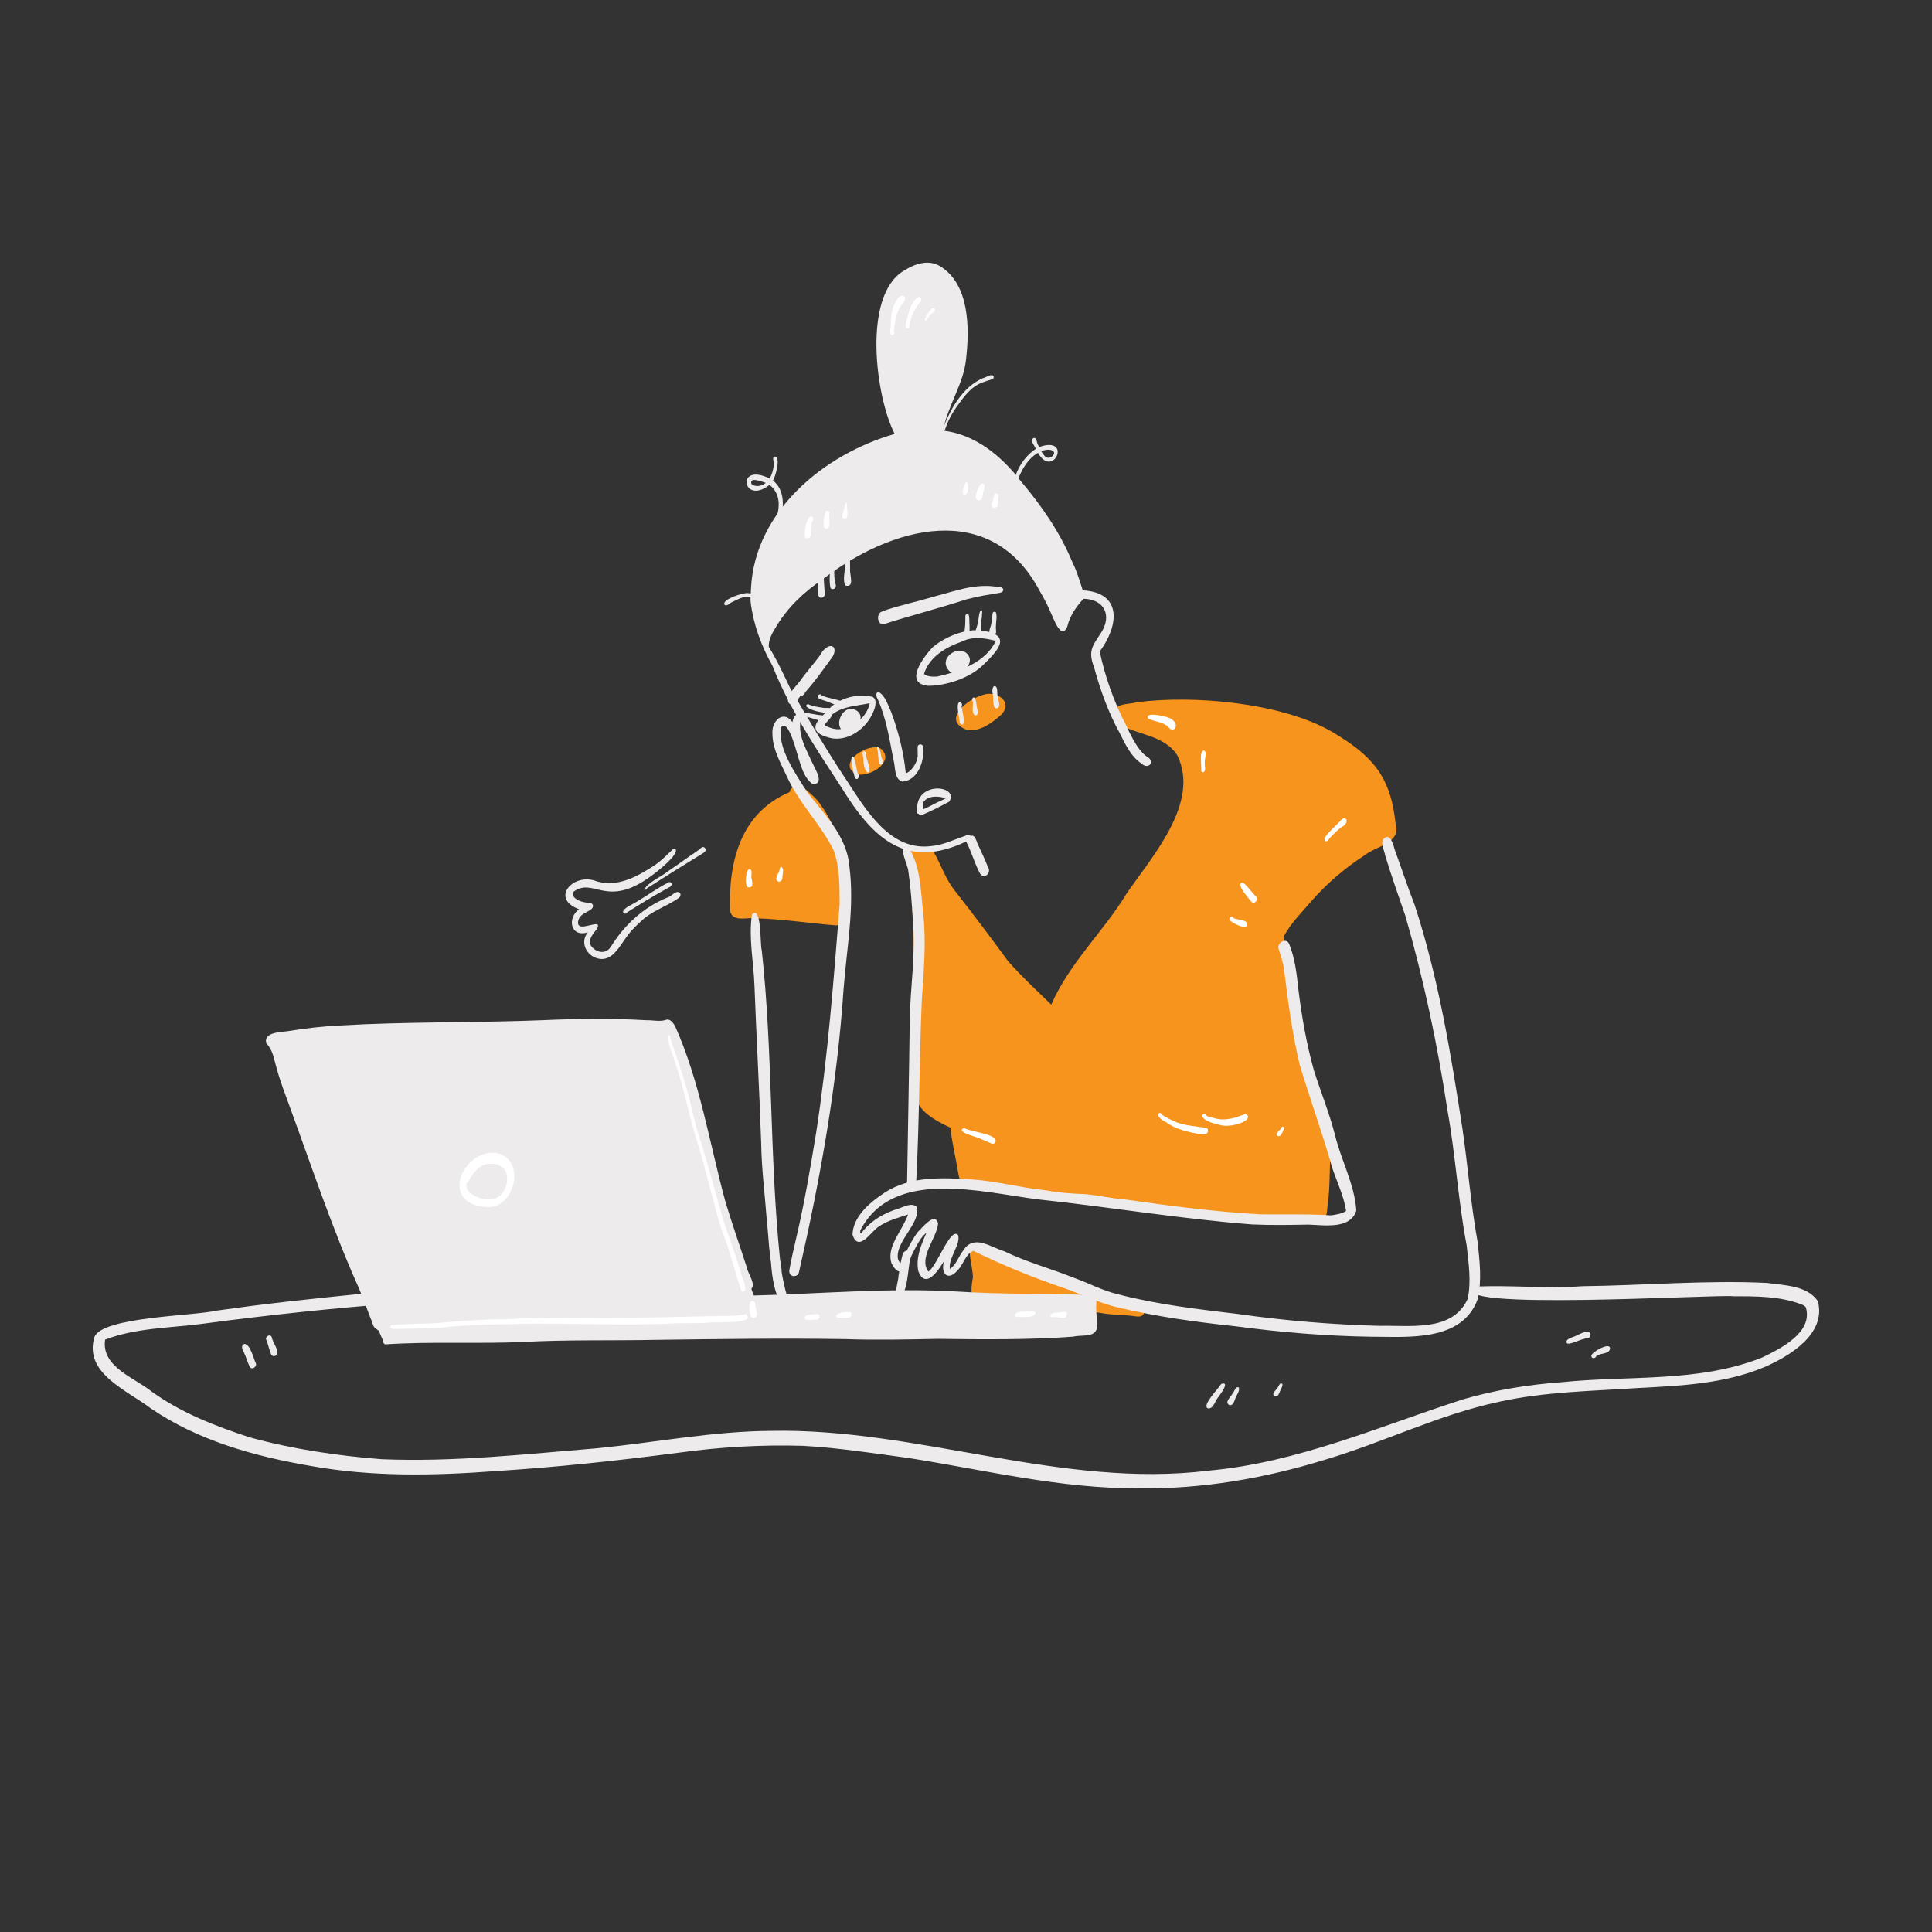 <?xml version="1.0" encoding="utf-8"?>
<!-- Generator: Adobe Illustrator 27.5.0, SVG Export Plug-In . SVG Version: 6.00 Build 0)  -->
<svg version="1.1" id="Layer_1" xmlns="http://www.w3.org/2000/svg" xmlns:xlink="http://www.w3.org/1999/xlink" x="0px" y="0px"
	 viewBox="0 0 2000 2000" style="enable-background:new 0 0 2000 2000;" xml:space="preserve">
<rect x="0" y="0" width="2000" height="2000" fill="#333333" stroke="none"/>
<rect style="fill:None;" width="2000" height="2000"/>
<g>
	<path style="fill:#edebeb;" d="M1178.053,1540.665c-80.205,0.4-158.34-18.86-237.09-31.29
		c-36.606-4.931-73.194-10.68-110.107-12.694c-42.689-1.207-85.425,1.244-127.726,7.07c-63.185,8.281-126.578,15.095-190.183,19.141
		c-63.557,4.711-127.489,6.052-190.468-5.212c-58.152-9.906-116.943-26.051-166.18-59.587
		c-24.335-18.684-70.127-36.422-58.437-74.334c9.303-20.685,102.111-21.358,126.52-27.029c-0.271,0.041-0.538,0.077-0.81,0.117
		c11.963-1.687,23.949-3.193,35.912-4.867c-0.276,0.036-0.552,0.077-0.828,0.113c53.694-6.841,107.584-11.9,161.396-17.431
		c-0.044,0.006-0.088,0.012-0.132,0.018c4.251-0.597,8.494-1.303,12.759-1.778c8.668-0.405,7.564,12.521-0.005,13.586
		c-7.072,1.198-14.248,1.704-21.365,2.651c-67.303,5.153-134.485,12.282-201.418,21.212c-33.656,4.447-69.16,4.154-101.11,16.455
		c-4.086,28.363,30.623,39.361,48.671,54.068c30.54,21.891,65.527,35.441,101.011,47.062c44.496,12.19,90.45,19.047,136.41,22.613
		c74.723,3.131,149.322-5.295,223.698-11.353c59.924-5.96,119.403-17.578,179.785-17.974
		c152.474-3.015,300.202,60.12,453.252,41.134c91.587-8.307,176.236-45.739,262.82-73.719c33.265-9.699,67.613-15.29,102.155-17.778
		c69.036-7.147,141.572,0.65,207.229-25.41c19.895-9.492,53.499-26.409,45.528-52.303c0.208,0.217,0.421,0.434,0.629,0.651
		c-0.657-0.732-1.379-1.391-2.168-1.976c0.173,0.126,0.347,0.253,0.517,0.38c-0.243-0.189-0.494-0.363-0.742-0.543
		c0.056,0.041,0.112,0.081,0.167,0.122c-0.789-0.549-1.625-1.012-2.515-1.393c0.271,0.136,0.547,0.271,0.823,0.412
		c-22.861-9.198-48.062-8.869-72.317-8.883c0.33,0,0.665,0,1,0c-14.346-2.409-307.154,15.75-266.196-10.053
		c36.299-1.67,72.909,2.363,109.328-0.375c63.738-0.725,127.502-6.42,191.241-3.404c17.859,2.557,41.616,2.497,52.72,18.837
		c9.096,33.697-28.85,56.814-55.256,68.27c-41.377,17.434-86.89,19.365-131.142,21.71c-48.057,3.213-96.75,3.792-143.927,14.319
		c-61.706,13.133-118.682,41.665-178.953,59.603C1309.627,1530.332,1244.057,1541.725,1178.053,1540.665z"/>
	<path style="fill:#edebeb;" d="M1250.425,1457.992c-6.811-2.967,11.285-20.789,13.635-25.238
		c9.814-3.388-0.695,10.441-2.559,13.157C1257.892,1449.484,1256.488,1458.782,1250.425,1457.992z"/>
	<path style="fill:#edebeb;" d="M1272.333,1454.433c-4.933-3.175,1.969-8.363,3.523-11.741c1.888-1.817,3.261-8.288,6.595-6.246
		c0.003-0.003,0.006-0.006,0.009-0.009c1.18,3.965-2.825,8.091-3.88,11.92C1277.538,1451.104,1276.183,1455.73,1272.333,1454.433z"
		/>
	<path style="fill:#edebeb;" d="M1319.265,1445.304c-3.104-2.372,0.829-5.437,2.364-7.453c1.6-1.609,2.067-4.227,3.81-5.569
		c0.002,0.002,0.005,0.004,0.008,0.006c4.299-0.943,1.075,4.709,0.264,6.534C1324.279,1441.359,1323.312,1447.113,1319.265,1445.304
		z"/>
	<path style="fill:#edebeb;" d="M1621.927,1390.266c-1.558-3.576,3.357-4.79,5.729-5.982c-0.053,0.022-0.105,0.045-0.157,0.066
		c4.503-0.914,17.208-10.193,19.01-3.05c0.131,1.878-1.334,3.9-3.229,4.207C1637.989,1385.044,1623.937,1393.409,1621.927,1390.266z
		"/>
	<path style="fill:#edebeb;" d="M1647.345,1403.836c-0.73-3.683,18.719-14.636,19.308-8.345c0.047,6.825-10.415,4.695-14.342,8.633
		C1651.447,1406.442,1647.562,1406.66,1647.345,1403.836z"/>
	<path style="fill:#edebeb;" d="M258.569,1415.005c-2.514-4.98-3.772-10.472-6.278-15.46c-1.627-2.593-3.21-7.271,0.923-8.308
		c6.051,0.627,9.131,14.919,11.642,20.036C266.346,1414.785,260.744,1418.607,258.569,1415.005z"/>
	<path style="fill:#edebeb;" d="M280.667,1402.015c-1.539-3.727-2.533-7.652-3.709-11.502c0.008,0.024,0.015,0.049,0.022,0.073
		c-0.312-1.448-0.934-2.711-1.533-4.03c-0.807-3.432,4.544-5.945,5.952-2.257c0.57,5.286,9.263,15.666,4.248,18.932
		C283.965,1404.391,281.544,1404.069,280.667,1402.015z"/>
	<path style="fill:#F7941D;" d="M1364.168,1264.69c-2.091-0.623-3.606-2.557-3.971-4.663c-18.963,5.956-39.847,3.28-59.503,3.249
		c-33.332-2.216-65.882-9.452-98.771-14.626c-66.652-9.052-133.535-15.316-200.301-23.269c-9.225,2.741-8.944-9.894-10.606-15.785
		c-2.08-14.097-5.884-27.926-7.047-42.149c-14.853-7.11-35.959-17.421-36.464-36.206c-0.013,0.095-0.027,0.185-0.041,0.276
		c-0.947-8.377-1.041-16.819-0.642-25.278c0,0.023,0,0.045,0,0.068c0.014-2.176,0.027-4.351,0.041-6.526
		c0,0.348-0.004,0.701-0.004,1.049c0.004-0.905,0.009-1.814,0.013-2.718c0,0.353-0.005,0.701-0.005,1.054
		c0.023-4.69,0.095-9.38,0.145-14.071c0,0.353-0.005,0.706-0.005,1.058c2.131-51.844-1.352-103.574-2.719-155.379
		c1.696-9.574-11.01-48.748-1.678-49.801c3.276-4,6.882-2.699,10.932-1.949c4.366,0.185,9.564-0.819,12.904,2.727
		c7.745,13.31,12.357,28.459,22.277,40.646c18.693,23.915,36.915,48.116,54.837,72.612c14.077,15.849,29.505,30.271,44.719,44.97
		c18.565-42.865,53.964-75.438,78.064-115.077c26.212-38.254,76.28-93.905,52.464-142.823
		c-13.817-21.962-42.812-20.971-62.631-33.703c-4.038-3.781-5.111-10.64-1.541-15.067c5.566-5.354,14.685-4.218,21.773-6.265
		c59.003-7.874,150.038,0.402,202.038,30.239c41.709,24.55,61.154,45.789,66.249,95.282c6.241,20.371-19.75,22.997-31.654,32.578
		c-19.994,12.916-38.014,28.115-53.871,45.894c-10.58,12.493-23.028,24.39-30.527,39.013c2.918,13.167,2.957,26.766,4.664,40.146
		c4.918,39.845,18.422,77.942,29.407,116.379c3.948,8.403,9.924,16.359,9.834,26.052c-0.422,9.637,2.792,18.906,2.741,28.539
		c1.683-0.971,3.662,0.566,3.36,2.393c0.009-0.036,0.018-0.072,0.027-0.104c-3.121,20.642-1.106,41.785-4.154,62.552
		C1373.536,1252.775,1374.455,1266.463,1364.168,1264.69z M1359.538,1250.248c0.342-0.074,0.684-0.148,1.025-0.221
		c0.001-0.031,0.002-0.061,0.003-0.092L1359.538,1250.248z M1107.625,1029.233l-0.109,0.194c0.585-0.989,1.186-1.986,1.804-2.993
		C1108.751,1027.364,1108.176,1028.292,1107.625,1029.233z"/>
	<path style="fill:#F7941D;" d="M865.682,957.961c-27.507-2.154-54.887-6.504-82.484-7.301c-8.823-1.561-24.562,4.569-27.396-7.348
		c-1.922-50.758,10.568-101.72,61.543-123.291c1.814-7.241,11.225-9.969,15.844-3.618c5.9,5.226,12.195,10.106,16.459,16.861
		c8.094,10.974,13.564,23.614,19.49,35.83c6.825,18.182,6.041,37.863,6.617,56.971C874.496,935.584,878.593,956.235,865.682,957.961
		z"/>
	<path style="fill:#F7941D;" d="M1090.318,1349.103c-13.369-0.381-26.658-2.067-40.038-2.064c-9.628-0.691-42.949,2.81-44.528-9.148
		c-0.399-5.223,0.523-10.497,1.413-15.646c-0.359-9.304-3.128-18.37-3.366-27.658c0.008,0.003,0.014,0.007,0.022,0.01
		c0.05-4.859,6.031-9.377,10.404-6.325c1.909-0.642,4.327,0.248,5.452,1.828c0.002-0.009,0.005-0.018,0.007-0.028
		c1.639,2.317,1.031,5.329,0.844,7.98c19.648,5.979,37.187,17.175,56.497,24.069c10.616,3.831,23.983,1.635,33.138,8.7
		C1127.521,1320.553,1126.421,1355.093,1090.318,1349.103z"/>
	<path style="fill:#F7941D;" d="M1153.112,1357.14c-11.616-1.292-25.212-0.582-35.28-6.937c-2.519-4.056,2.117-7.793,6.13-6.54
		c10.571,2.466,29.464-4.782,36.865,3.158C1163.386,1351.814,1158.675,1358.232,1153.112,1357.14z"/>
	<path style="fill:#F7941D;" d="M1170.743,1362.009c-10.799-0.967-21.594-0.896-32.339-3.036c-2.951-0.521-6.118-0.416-8.915-1.577
		c-2.588-1.342-1.342-5.522,1.342-5.859c-0.001-0.004-0.002-0.008-0.003-0.012c8.914-1.047,17.86,0.252,26.777,0.089
		c8.208-2.359,16.278-0.524,24.255,1.979c2.148,0.542,3.021,3.079,2.623,5.047
		C1183.04,1364.988,1175.351,1362.471,1170.743,1362.009z"/>
	<path style="fill:#F7941D;" d="M885.935,801.112c-20.303-11.087,13.251-33.318,25.961-26.061
		C927.54,788.347,899.188,805.959,885.935,801.112z"/>
	<path style="fill:#F7941D;" d="M1001.586,755.783c-27.271-9.492-1.356-31.231,14.551-35.92c14.264-6.292,34.37,6.473,19.651,20.67
		C1026.423,748.601,1014.614,757.393,1001.586,755.783z"/>
	<path style="fill:#edebeb;" d="M1014.53,904.328c-5.765-10.607-8.708-22.531-14.442-33.162
		c-62.676,29.663-96.883-3.803-128.889-55.767c0.004,0.005,0.009,0.014,0.014,0.018c-26.442-40.462-53.765-81.155-71.598-126.279
		c-11.504-20.345-19.598-42.307-22.537-65.632c0.005,0.086,0.009,0.176,0.014,0.262c-0.013-0.215-0.024-0.42-0.036-0.638
		c0.005,0.068,0.009,0.131,0.013,0.199c-0.367-4.534,0-9.073,0.344-13.596c-0.005,0.032-0.005,0.068-0.009,0.104
		c0.015-0.217,0.036-0.434,0.045-0.651c0,0.005,0,0.005,0,0.009c3.787-80.38,76.061-139.161,148.717-159.997
		c-19.745-38.307-33.6-142.96,9.275-168.822c11.255-7.161,25.488-12.282,37.849-4.748c30.353,18.605,30.392,63.842,26.867,95.4
		c-2.426,26.561-19.38,48.985-23.792,74.751c33.541,3.926,60.555,26.571,80.508,52.461c21.241,25.19,40.234,52.463,52.945,83.008
		c-0.095-0.204-0.194-0.407-0.289-0.615c3.9,7.651,6.627,15.785,9.231,23.949c-0.032-0.095-0.068-0.195-0.099-0.289
		c0.402,1.23,0.805,2.46,1.199,3.695c-0.068-0.213-0.136-0.425-0.204-0.638c0.403,1.248,0.801,2.497,1.199,3.749
		c41.68,2.359,37.048,37.158,17.562,63.312c5.579,26.265,14.753,52.162,27.11,76.034c-0.023-0.05-0.045-0.095-0.068-0.145
		c1.253,2.641,2.501,5.283,3.736,7.933c-0.099-0.208-0.199-0.412-0.298-0.62c5.248,10.084,10.566,21.165,20.688,27.155
		c5.149,6.17-1.991,11.33-7.801,5.73c-10.83-7.128-16.68-19.566-22.267-30.845l0.005,0.005c-0.038-0.079-0.079-0.154-0.109-0.235
		c-0.048-0.095-0.098-0.199-0.145-0.299c0,0,0,0,0,0c-0.002-0.004-0.003-0.009-0.005-0.014c0,0.002,0,0.003,0,0.005
		c-0.007-0.015-0.014-0.029-0.021-0.044c0.004,0.007,0.007,0.014,0.012,0.022c-11.976-21.501-20.161-44.722-26.703-68.386
		c-6.379-16.686-1.831-21.981,7.313-35.717c-0.018,0.023-0.032,0.05-0.05,0.072c11.52-17.824,3.511-34.8-18.155-35.233
		c-7.663,8.19-14.301,17.924-16.875,29.01c-6.398,14.422-14.189-8.998-16.997-14.514c-3.253-7.667-7.028-15.103-11.321-22.244
		c-50.585-96.018-154.013-67.051-225.122-12.185l0.005-0.005c-19.271,12.979-36.484,29.364-48.291,49.494
		c0.09-0.131,0.181-0.267,0.271-0.403c-3.92,6.168-7.708,13.013-7.571,20.498c8.502,13.606,15.171,28.092,22.062,42.593
		c18.927,32.296,37.852,64.678,58.672,95.794c0-0.005,0-0.005,0-0.005c19.918,30.541,45.052,73.359,87.282,68.007
		c12.645-1.024,23.999-6.873,35.871-10.756c1.311-1.496,3.813-1.263,5.061,0.213c4.915-1.597,5.759,5.066,7.363,8.236
		c3.615,7.943,7.444,15.798,10.588,23.949C1026.896,903.137,1018.728,911.326,1014.53,904.328z"/>
	<path style="fill:#edebeb;" d="M934.02,809.082c-8.712-2.634-6.884-15.431-9.123-22.62c-4.121-21.068-7.383-42.675-16.168-62.419
		c-1.391-2.272-3.143-7.509,1.086-7.585c6.868,4.088,9.34,13.701,12.737,20.656c7.583,20.431,13.01,41.821,15.113,63.534
		c5.683-2.264,10.177-8.982,11.771-14.781c-0.032,0.158-0.063,0.317-0.095,0.475c1.518-4.665-0.114-9.68,0.849-14.188
		c1.717-3.231,6.217-1.115,5.541,2.253C956.984,788.192,949.945,808.22,934.02,809.082z"/>
	<path style="fill:#edebeb;" d="M953.286,844.151c-0.991-0.126-1.77-0.83-2.207-1.705c-1.066,0.712-2.849-2.266-1.644-2.667
		c-2.636-32.665,44.624-26.661,33.157-9.875C973.095,834.884,963.172,840.151,953.286,844.151z M955.38,832.165
		c-0.059,1.883,0.009,3.779,0.029,5.665c6.986-2.638,13.243-6.825,20.156-9.649c-0.099,0.045-0.199,0.09-0.299,0.136
		c1.257-0.601,2.56-1.135,3.692-1.948c-7.587-2.535-19.441-3.223-23.64,5.123C955.369,831.713,955.39,831.94,955.38,832.165z"/>
	<path style="fill:#edebeb;" d="M884.995,805.355c-0.92-3.151-6-21.871-2.335-22.438c3.284,2.276,3.463,14.028,5.768,18.467
		c-0.036-0.109-0.072-0.222-0.109-0.33C890.298,803.621,887.82,808.759,884.995,805.355z"/>
	<path style="fill:#edebeb;" d="M898.058,799.719c-5.221-4.377-3.565-13.834-5.253-20.131c-0.052-2.396,3.36-2.602,3.335-0.109
		c-0.009-0.091-0.014-0.185-0.018-0.276c0.014,0.106,0.032,0.21,0.05,0.313c-0.003-0.02-0.007-0.04-0.01-0.06
		C895.629,783.871,904.107,800.449,898.058,799.719z"/>
	<path style="fill:#edebeb;" d="M910.091,790.163c-1.211-4.925-0.657-10.187-2.017-15.111c0.018,0.045,0.032,0.095,0.05,0.145
		c-0.382-0.735-0.726-2.075,0.461-2.216c3.627,2.846,2.888,9.376,4.805,13.516C915.337,789.18,912.454,793.871,910.091,790.163z"/>
	<path style="fill:#edebeb;" d="M993.572,748.66c-0.071-3.974-4.411-20.582-0.513-21.479c2.188-0.716,3.573,2.069,2.369,3.746
		c0.135,1.275,0.37,2.545,0.581,3.812c-0.023-0.109-0.041-0.217-0.063-0.326C996.49,737.306,1000.748,755.072,993.572,748.66z"/>
	<path style="fill:#edebeb;" d="M1008.807,740.307c-3.554-3.58-0.911-9.798-1.827-14.353c-0.432-0.35-0.649-0.963-0.569-1.526
		c-0.004,0.051-0.007,0.101-0.01,0.153c-0.152-1.369,0.859-3.442,2.406-2.234c2.213,3.052,1.823,7.225,2.637,10.779
		C1012.236,735.733,1013.398,741.569,1008.807,740.307z"/>
	<path style="fill:#edebeb;" d="M1028.93,731.052c-0.506-2.323-0.779-4.684-0.855-7.06c0.009,0.145,0.018,0.285,0.027,0.43
		c0.524-4.399-2.538-10.549,0.673-14.008c4.993-1.431,2.85,8.78,4.287,11.758c0.262,3.421,3.444,8.846-0.631,10.957
		C1030.94,733.688,1029.225,732.633,1028.93,731.052z"/>
	<path style="fill:#edebeb;" d="M861.754,764.409c-21.223-4.453-23.069-12.947-6.695-26.911
		c10.483-13.977,29.976-19.754,46.779-16.436c7.061,1.28,4.361,11.344,2.174,15.883
		C897.306,753.258,879.962,766.852,861.754,764.409z M869.551,754.808c14.284-2.041,27.818-12.349,30.808-26.854
		c-13.09,2.81-28.092,3.008-38.896,11.717c-1.136,4.378-5.981,7-7.892,11.185C858.474,753.272,863.996,755.439,869.551,754.808z"/>
	<path style="fill:#edebeb;" d="M961.123,709.942c-26.199-2.194-4.923-30.111,4.541-40.123
		c12.806-10.438,30.531-17.822,47.151-17.528c34.405,3.757,23.742,18.042,5.116,35.892
		C1004.285,701.68,980.097,709.825,961.123,709.942z M970.195,700.347c22.655-5.083,50.342-14.467,60.583-36.913
		c-11.633-3.044-24.078-4.937-35.204,0.82c-16.559,5.61-33.673,15.896-39.071,33.454
		C960.349,700.639,965.574,700.614,970.195,700.347z"/>
	<path style="fill:#edebeb;" d="M873.075,756.979c-10.388-6.333-0.54-27.314,11.23-22.537
		C899.471,739.984,885.383,761.39,873.075,756.979z"/>
	<path style="fill:#edebeb;" d="M981.366,693.02c-9.918-13.108,13.536-27.691,21.547-13.867
		C1008.899,690.27,988.753,703.862,981.366,693.02z"/>
	<path style="fill:#edebeb;" d="M849.255,746.19c-5.171-1.461-10.235-3.306-15.513-4.452c-1.638,0.457-2.699-1.748-1.835-3.046
		c0-0.001-0.001-0.001-0.001-0.002c0.339-2.059,14.802,1.94,18.159,1.618C853.416,740.851,852.595,746.615,849.255,746.19z"/>
	<path style="fill:#edebeb;" d="M859.136,738.822c-7.531-1.51-19.176-2.321-24.578-7.633c-0.234-1.598,1.464-2.843,2.841-1.874
		c4.306,1.946,9.07,2.548,13.709,3.207c3.241,1.079,9.994-1.262,10.494,3.419C861.62,737.304,860.587,738.803,859.136,738.822z"/>
	<path style="fill:#edebeb;" d="M868.878,731.019c-6.067-1.84-11.789-4.745-17.879-6.563c-1.99-0.587-5.171-1.618-4.066-4.302
		c0.617-1.65,2.973-1.984,3.67-0.231c6.544,2.954,14.323,3.536,20.691,6.105C872.773,727.819,871.382,731.406,868.878,731.019z"/>
	<path style="fill:#edebeb;" d="M999.034,658.328c-1.621-1.928-0.465-4.734-0.312-6.979c0.65-4.586,0.601-9.24,0.633-13.84
		c0.215-2.217,3.347-2.559,3.701-0.215c0.32,1.614,0.28,3.326,0.433,4.978c-0.001-0.027-0.002-0.053-0.003-0.08
		C1003.139,645.731,1005.815,661.717,999.034,658.328z"/>
	<path style="fill:#edebeb;" d="M1012.023,657.264c-4.627-2.196,0.228-9.038,0.188-12.883c1.321-4.106,0.702-9.747,3.366-13.033
		c2.201,0.791,0.628,4.736,0.895,6.644c0-0.009,0.001-0.018,0.001-0.026c-0.006,0.086-0.012,0.172-0.018,0.258
		c0.001-0.01,0.002-0.021,0.003-0.031c-0.009,0.13-0.018,0.259-0.03,0.388c0.009-0.086,0.014-0.172,0.023-0.258
		c-0.011,0.118-0.02,0.238-0.028,0.358c0-0.006,0.001-0.012,0.001-0.019c-0.016,0.206-0.031,0.409-0.044,0.612
		c0.001-0.007,0.001-0.013,0.002-0.02C1015.221,643.458,1017.124,656.644,1012.023,657.264z"/>
	<path style="fill:#edebeb;" d="M1024.053,654.104c0.287-3.317,1.961-6.33,2.406-9.647c-0.032,0.136-0.059,0.267-0.086,0.403
		c0.406-2.333,0.73-4.664,0.873-7.029c-0.009,0.122-0.018,0.244-0.027,0.366c0.068-0.941,0.027-1.94,0.213-2.863
		c-0.004,0.046-0.006,0.092-0.009,0.138c0.016-1.697,2.093-3.082,3.442-1.73c1.622,3.978,0.186,9.057,0.163,13.374
		c0.009-0.145,0.018-0.285,0.027-0.43c-0.285,2.405-0.069,4.785,0.113,7.178C1031.347,658.958,1023.927,659.436,1024.053,654.104z"
		/>
	<path style="fill:#edebeb;" d="M819.339,729.624c-7.95-2.712-0.868-12.879,2.43-16.96c-0.07,0.08-0.139,0.159-0.209,0.239
		c0.162-0.185,0.322-0.37,0.484-0.556c-0.088,0.103-0.178,0.206-0.268,0.31c7.547-9.339,16.621-17.218,23.507-27.049
		c3.664-3.471,5.853-9.716,10.786-11.254c3.5-0.085,4.977,4.376,3.316,7.048c-12.404,15.474-25.158,30.749-36.576,46.975
		c-0.001-0.003-0.002-0.005-0.003-0.008C821.901,729.273,820.627,729.809,819.339,729.624z"/>
	<path style="fill:#edebeb;" d="M914.106,646.406c-5.9-0.803-6.824-9.663-2.293-12.8c9.468-4.128,19.823-6.266,29.762-9.13
		c18.993-4.731,37.632-10.776,56.688-15.29c11.521-2.578,23.508-3.633,35.156-1.49c4.774-1.057,7.644,4.171,2.28,5.811
		c-11.374,1.946-22.864,3.633-34.041,6.645c0.007-0.002,0.013-0.004,0.02-0.006c-0.172,0.048-0.344,0.096-0.516,0.145
		c0.068-0.018,0.136-0.037,0.204-0.056c-1.023,0.292-2.045,0.587-3.072,0.874c0.176-0.05,0.357-0.099,0.534-0.149
		C970.795,630.055,942.006,637.335,914.106,646.406z"/>
	<path style="fill:#edebeb;" d="M822.615,721.729c-6.987-7.387,24.37-37.785,28.633-47.296c10.467-12.373,17.862-2.217,8.188,8.716
		c0.109-0.167,0.222-0.339,0.335-0.511c-8.275,11.586-16.609,23.16-26.075,33.802c-1,2.754-4.308,5.649-6.633,2.431
		C825.434,719.716,824.892,722.733,822.615,721.729z"/>
	<path style="fill:#edebeb;" d="M847.31,616.501c-0.735-13.518-2.612-27.947-0.038-41.235c2.462-4.1,7.404,0.817,4.85,4.062
		c-0.072,2.391,0.041,4.798,0.096,7.182c0-0.024,0-0.049,0-0.073c0.28,9.394,0.835,18.772,1.583,28.137
		C854.396,618.435,848.401,620.906,847.31,616.501z"/>
	<path style="fill:#edebeb;" d="M859.571,608.124c-1.843-9.61,0.466-19.515,0.167-29.228c0.415-2.689-1.928-7.308,1.646-8.362
		c0.801-0.135,1.588,0.253,1.981,0.964c0.92,9.482-0.381,19.376,0.667,28.967c0.395,3.032,3.008,7.301-0.776,9.156
		C861.883,610.252,860.046,609.676,859.571,608.124z"/>
	<path style="fill:#edebeb;" d="M875.355,606.18c-3.807-5.76,0.154-16.076-0.626-23.062c0.917-5.053-0.821-21.503,5.491-22.104
		c1.426,0.394,1.869,2.163,1.272,3.393c-2.568,7.117-1.343,15.055-1.5,22.499c-0.002-0.062-0.003-0.124-0.006-0.187
		c0.004,0.139,0.008,0.277,0.009,0.416c0-0.04,0-0.079-0.001-0.118c0.01,0.371,0.018,0.742,0.028,1.113
		c-0.003-0.099-0.006-0.199-0.01-0.298c0.01,0.323,0.013,0.648,0.024,0.971c0-0.034-0.001-0.069-0.001-0.103
		C879.12,593.901,885.221,608.684,875.355,606.18z"/>
	<path style="fill:#edebeb;" d="M797.326,562.691c-8.266-3.356,23.984-41.063-0.729-60.76c-27.85,21.96-35.457-24.202,0.203-6.515
		c3.066-5.839,5.109-13.171,3.674-19.723c-0.399-1.072,0.081-2.366,1.049-2.963c7.51-1.377,1.146,21.298-1.39,24.718
		c12.308,9.386,11.608,27.113,7.889,40.642c0.027-0.113,0.054-0.226,0.081-0.339c-1.596,7.278-5.584,13.682-7.954,20.652
		C801.785,560.23,799.698,563.71,797.326,562.691z M784.037,503.178c2.834-0.017,5.635-1.104,7.945-2.708
		c-0.043,0.03-0.087,0.06-0.129,0.089c0.302-0.221,0.599-0.446,0.89-0.676c-3.606-1.197-17.353-6.684-14.844,1.1
		c-0.022-0.034-0.045-0.068-0.068-0.103C779.43,502.525,781.816,503.067,784.037,503.178z"/>
	<path style="fill:#edebeb;" d="M1048.33,510.015c-0.301-17.377,9.346-35.718,23.908-45.338c-0.972-3.31-6.458-8.383-2.479-11.176
		c3.803-1.026,3.262,5.265,5.012,7.422c-0.02-0.046-0.042-0.092-0.064-0.138c0.307,0.666,0.62,1.33,0.941,1.992
		c34.983-12.304,14.629,33.872-1.14,6.017c-10.279,5.891-16.44,16.549-20.583,27.313c0.004-0.012,0.008-0.024,0.013-0.037
		C1051.781,498.258,1051.98,513.774,1048.33,510.015z M1085.706,473.914c2.541-0.335,5.164-2.288,5.563-4.922
		c0.001,0.024,0.001,0.049,0.003,0.073c-0.004-0.08,0.007-0.16,0.014-0.24c-0.006,0.043-0.01,0.086-0.015,0.128
		c-0.001-0.044-0.003-0.088-0.005-0.132c0.007,0.105,0.001,0.207-0.016,0.312c0.026-0.317,0.005-0.639-0.1-0.94
		c0.011,0.037,0.021,0.074,0.032,0.112c-2.591-4.237-9.38-2.679-13.299-1.259c0.46,0.804,0.94,1.596,1.444,2.371
		c-0.045-0.072-0.091-0.14-0.136-0.213C1080.704,471.418,1082.704,474.156,1085.706,473.914z"/>
	<path style="fill:#edebeb;" d="M749.816,625.776c-2.171-5.535,19.947-12.487,24.464-11.805c5.254,0.592,10.879,1.535,15.447,4.31
		c2.421,4.476-5.077,0.656-6.923,0.603c0.026,0.006,0.053,0.012,0.08,0.017c-0.378-0.078-0.752-0.15-1.132-0.225
		c0.021,0.004,0.043,0.008,0.064,0.012c-0.138-0.027-0.279-0.052-0.42-0.081c0.012,0.002,0.025,0.004,0.037,0.006
		c-5.153-1.094-10.552-1.261-15.476,0.863c0.001,0,0.001,0,0.002-0.001c-2.657,1.034-5.203,2.325-7.721,3.66
		c0.012-0.006,0.025-0.013,0.037-0.019C755.633,623.808,752.225,628.672,749.816,625.776z"/>
	<path style="fill:#edebeb;" d="M971.817,456.741c0.14-1.524,0.516-3.062,1.058-4.491c-0.023,0.063-0.045,0.127-0.068,0.19
		c0.121-0.323,0.241-0.642,0.362-0.961c-0.011,0.028-0.022,0.055-0.033,0.082c0.64-1.686,1.312-3.364,1.957-5.05
		c-0.005,0.012-0.01,0.023-0.015,0.035c7.868-21.563,20.582-45.58,42.565-55.157c-0.081,0.032-0.158,0.059-0.24,0.09
		c3.092-0.45,9.374-5.506,11.262-1.733c0.267,1.177-0.448,2.584-1.642,2.923c-3.617,1.054-7.219,2.147-10.729,3.523
		c-11.657,4.483-19.01,15.262-26.024,25.03c0.041-0.059,0.081-0.118,0.118-0.176c-4.49,6.324-8.314,13.121-10.91,20.447
		c0.002-0.004,0.004-0.009,0.005-0.013c-0.168,0.444-0.336,0.887-0.503,1.331c0.002-0.005,0.004-0.01,0.006-0.014
		c-0.024,0.063-0.048,0.127-0.072,0.19c0-0.001,0.001-0.002,0.001-0.002c-0.352,0.924-0.702,1.847-1.051,2.767
		c0.012-0.03,0.024-0.061,0.037-0.092c-1.201,3.607-3.267,7.039-3.428,10.905C974.523,458.315,971.736,458.708,971.817,456.741z"/>
	<path style="fill:#edebeb;" d="M801.043,1317.866c-5.278-16.946-5.059-35.429-7.125-53.031
		c-1.975-27.187-5.575-54.253-5.955-81.539c-1.826-54.561-4.917-109.056-6.975-163.611c-0.902-24.138-6.199-49.182-2.552-73.027
		c10.31-10.363,8.24,32.304,10.156,37.341c-0.027-0.267-0.059-0.534-0.086-0.796c11.677,105.847,8.021,212.847,18.82,318.832
		c-0.023-0.244-0.05-0.484-0.077-0.728c0.328,4.508,1.643,8.902,1.859,13.397C809.1,1318.677,803.571,1321.638,801.043,1317.866z"/>
	<path style="fill:#edebeb;" d="M821.779,1321.062c-2.949-0.018-5.133-3.003-4.717-5.848c1.935-11.539,4.857-22.902,7.34-34.338
		c8.399-35.728,14.523-71.946,20.448-108.151c12.113-78.36,18.074-157.553,24.351-236.517c-0.142-18.76,0.246-38.215-6.243-56.08
		c-13.152-26.591-35.236-47.902-47.728-74.969c-6.681-14.734-15.668-29.361-15.618-46.034c-0.992-12.377,11.16-24.848,20.717-11.583
		c2.821-15.547,15.653-6.027,8.463-1.959c-3.063,15.996,6.548,31.58,12.932,45.708c2.62,5.7,12.065,20.858-0.442,20.299
		c-7.719-5.139-11.025-15.2-13.696-23.718c-2.156-5.483-11.383-46.877-19.448-34.198c0.09-0.208,0.176-0.416,0.267-0.62
		c-3.258,22.227,15.195,47.586,26.476,65.965c18.164,23.659,42.027,46.62,44.425,77.967c5.479,42.401-2.826,84.71-6.047,126.949
		c-6.534,98.341-23.942,195.59-45.835,291.564c0.001-0.007,0.002-0.014,0.003-0.021
		C827.101,1318.324,824.799,1321.071,821.779,1321.062z"/>
	<path style="fill:#edebeb;" d="M398.648,1391.72c-1.719-0.906-2.635-2.759-2.429-4.681c-1.56-3.209-2.957-6.497-4.197-9.842
		c-0.63,0.161-1.31-0.245-1.438-0.873c-4.76-1.657-4.959-7.754-6.988-11.691c-4.155-10.759-8.017-21.642-12.578-32.244
		c-27.5-61.413-48.522-125.344-71.71-188.437c-4.56-12.685-9.527-25.22-12.949-38.282c-2.766-8.929-3.616-18.51-10.526-25.414
		c-3.763-12.174,15.74-11.698,23.464-13.008c17.197-2.868,34.522-4.725,51.946-5.662c69.984-4.065,140.091-2.7,210.115-5.481
		c36.061-1.623,72.236-2.073,108.278,0.04c6.31-0.178,13.182,1.604,19.195-0.22c4.3-2.009,7.785,2.47,9.692,5.816l-0.005-0.005
		c0.107,0.17,0.206,0.341,0.312,0.507c-0.003-0.003-0.005-0.006-0.007-0.009c0.019,0.031,0.038,0.066,0.057,0.094
		c0-0.001,0-0.002-0.001-0.003c25.724,57.439,35.472,120.465,51.856,180.918c6.847,23.035,14.933,45.661,22.289,68.531
		c0.974,6.91,11.894,20.033,2.474,23.894c0.497,1.845,0.977,3.7,1.447,5.55c71.751-1.743,143.611-8.444,215.367-4.138
		c-0.163-0.009-0.33-0.023-0.502-0.032c43.672,2.885,88.38,1.897,131.53,3.315c7.587-0.836,13.04,3.324,11.387,11.819
		c-0.196,7.429,1.451,14.807,0.866,22.202c-1.657,10.738-16.41,7.17-24.279,9.282c-46.725,3.454-93.599,2.895-140.409,2.346
		c-31.86,0.616-63.714,1.373-95.573,0.253c-65.735-1.035-131.45-0.081-197.175,0.771c-45.506,0.921-91.056-0.302-136.51,2.168
		C494.075,1391.328,445.885,1388.514,398.648,1391.72z M1033.052,1351.588c1.195,0.065,2.361,0.128,3.507,0.188
		C1035.39,1351.723,1034.221,1351.619,1033.052,1351.588z M318.155,1160.632c-0.427-1.052-0.849-2.108-1.269-3.167
		c0.396,1.004,0.793,2.008,1.196,3.01c-0.022-0.056-0.045-0.112-0.067-0.168C318.059,1160.415,318.104,1160.527,318.155,1160.632z
		 M377.337,1072.259l-0.371,0.032c1.596-0.116,3.183-0.226,4.775-0.331C380.274,1072.06,378.802,1072.138,377.337,1072.259z
		 M563.72,1067.248c1.023-0.081,2.008-0.155,2.961-0.221C565.696,1067.104,564.702,1067.137,563.72,1067.248z"/>
	<path style="fill:#edebeb;" d="M776.892,1350.44c-0.43-0.275-0.766-0.625-1.047-1.018c-4.09-0.858-4.823-16.807-7.312-21.336
		c-0.737-0.315-1.211-1.066-1.199-1.949c-0.001,0.012-0.001,0.024-0.002,0.036c-2.752-4.032,6.164-9.058,7.447-1.323
		c2.215,6.268,3.841,12.705,6.586,18.783C783.741,1346.913,781.168,1352.652,776.892,1350.44z"/>
	<path style="fill:#edebeb;" d="M808.954,1350.082c-8.642-13.165-10.664-35.505-11.26-51.235c0.482-5.181,8.127-5.762,8.432-0.166
		c-0.003-0.016-0.005-0.031-0.008-0.047c0.956,5.413,1.833,10.841,2.735,16.263c-0.003-0.018-0.006-0.035-0.008-0.053
		c1.407,9.146,3.354,18.183,5.97,27.06C817.044,1345.876,814.002,1352.96,808.954,1350.082z"/>
	<path style="fill:#edebeb;" d="M822.957,1320.521c-6.286,0.108,0.42-17.481,3.957-16.193c2.013,1.513-0.017,4.726,0.521,6.911
		C827.086,1314.553,827.764,1320.646,822.957,1320.521z"/>
	<path style="fill:#edebeb;" d="M1419.165,1383.767c0.231,0.009,0.457,0.014,0.688,0.023c-47.326-0.678-94.441-4.593-141.331-10.883
		c-40.393-4.314-80.69-9.85-120.259-19.203c-19.453-4.296-37.179-13.35-55.849-19.933c-32.467-11.024-64.059-23.772-94.803-38.906
		c-8.276,3.468-10.063,13.792-15.991,19.833c-10.133,12.141-18.256,3.973-14.34-9.337c-5.542,9.424-19.182,30.145-26.62,10.526
		c-2.934-13.654,2.924-27.484,8.476-39.735c-6.437,4.967-9.683,12.6-13.521,19.534c0.025-0.046,0.05-0.091,0.075-0.137
		c-5.417,10.151-11.865,32.853-22.796,12.347c-4.636-14.554,6.151-28.092,12.434-40.416c-0.005,0.011-0.011,0.021-0.016,0.032
		c1.743-3.34,3.578-6.675,4.669-10.296c-10.399,3.616-21.426,6.278-30.537,12.707c-8.015,5.253-20.552,26.908-26.913,8.394
		c0.374-19.051,18.428-33.997,33.261-43.709c26.862-17.354,59.633-15.514,90.17-13.653c26.089,1.775,51.467,8.79,77.45,11.365
		c13.107,2.507,26.37,3.326,39.679,3.83c13.992,1.193,27.672,4.571,41.706,5.536c46.496,6.692,93.164,12.793,140.103,15.393
		c24.39,0.32,48.776-0.571,73.088,1.039c-0.017,0.002-0.034,0.004-0.051,0.006c5.233-0.758,10.964-1.63,15.478-4.476
		c-2.599-18.599-12.374-35.301-16.853-53.462c-9.622-32.828-21.224-64.992-31.073-97.741c-7.867-32.978-12.297-66.582-16.39-100.182
		c0.045,0.28,0.091,0.556,0.136,0.837c-1.107-7.179-3.55-13.982-5.672-20.887c-1.872-6.223,7.9-12.026,10.932-5.129
		c6.007,14.781,7.881,30.778,9.525,46.531c3.5,28.544,8.464,57.241,16.289,84.937c7.017,22.015,15.729,43.44,21.53,65.831
		c-0.013-0.041-0.026-0.082-0.04-0.124c0.089,0.278,0.174,0.558,0.262,0.837c-0.063-0.205-0.126-0.407-0.19-0.611
		c6.273,26.417,20.397,51.481,22.188,78.649c-6.049,19.829-33.564,15.034-49.726,14.573c-19.356,0.374-38.739,0.693-58.094-0.172
		c-74.021-5.678-147.285-18.038-220.979-25.874c-58.4-7.134-150.71-33.382-184.615,31.939c0.05-0.208,0.099-0.412,0.145-0.615
		c-0.208,0.751-0.335,1.515-0.384,2.298c0.023-0.203,0.041-0.407,0.063-0.611c-0.015,0.811-0.021,1.899,0.72,2.395
		c0.307-0.332,0.607-0.67,0.909-1.006c-0.127,0.145-0.253,0.285-0.38,0.43c9.645-12.865,23.537-20.909,38.755-25.467
		c5.595-1.921,13.26-6.306,18.541-1.77c4.271,16.96-20.614,34.15-19.702,52.339c-0.005-0.186-0.009-0.371-0.018-0.556
		c-0.017,2.519,1.203,4.907,2.953,6.665c5.47-10.924,10.435-22.303,17.712-32.187c4.397-4.088,17.899-21.715,21.163-8.979
		c-1.213,15.021-20.59,35.491-10.122,49.775c8.768-4.973,23.124-46.86,30.772-37.744c3.204,9.249-10.232,23.752-8.512,35.167
		c6.874-4.582,9.116-13.339,14.109-19.612c11.102-16.698,28.025-3.046,42.448,1.288c22.57,10.946,46.861,17.476,70.136,26.713
		c15.857,5.592,30.697,13.75,47.151,17.679c40.962,10.706,83.109,15.521,125.067,20.53c48.384,6.886,97.049,10.912,145.908,12.196
		c31.191-0.808,75.324,6.728,91.161-27.685c4.09-18.221,0.96-37.475-0.987-55.846c-8.794-46.118-11.444-93.036-19.784-139.233
		c0.05,0.289,0.095,0.574,0.145,0.859c-10.35-68.437-24.63-136.257-43.831-202.739c0.086,0.276,0.172,0.552,0.258,0.828
		c-7.241-20.979-14.608-41.881-21.094-63.108c-0.884-5.35-4.626-11.225-2.199-16.476c7.382-8.582,10.63,5.644,12.333,11.203
		c6.852,18.594,12.91,37.444,20.169,55.898c24.85,75.585,37.645,154.414,49.786,232.876c5.655,38.829,8.529,77.974,15.608,116.612
		c2.064,19.415,4.481,39.536,0.198,58.793C1513.712,1389.28,1457.923,1383.876,1419.165,1383.767z"/>
	<path style="fill:#edebeb;" d="M938.995,1225.372c0.885-56.722,2.098-113.78,2.796-170.626
		c0.699-34.116,6.287-68.152,3.201-102.303c-1.029-16.494-2.2-33.001-4.485-49.376c0.301-6.553-12.631-27.945-0.269-26.35
		c0,0,0-0.001,0-0.001c12.83,19.598,12.712,44.818,15.343,67.477c3.475,30.79,0.636,61.656-1.381,92.439
		c-2.559,60.734-2.421,121.569-5.534,182.293c0.011-0.106,0.022-0.212,0.035-0.319c-0.024,0.232-0.049,0.464-0.072,0.697
		c0.004-0.045,0.009-0.09,0.013-0.135C949.434,1224.959,942.716,1233.271,938.995,1225.372z"/>
	<path style="fill:#edebeb;" d="M928.483,1340.259c-1.951-6.089,1.423-13.329,1.677-19.738c1.409-7.559,2.254-15.316,4.438-22.682
		c3.269-6.182,9.856-1.835,8.05,4.189C939.91,1308.49,939.743,1348.504,928.483,1340.259z"/>
	<path style="fill:#edebeb;" d="M621.43,992.697c-13.265-1.477-22.039-16.447-12.886-27.555
		c-18.119,5.614-21.684-14.657-9.089-23.919c-30.711-11.184-5.403-38.489,18.298-28.848c-0.055-0.009-0.11-0.019-0.165-0.028
		c21.905,6.492,42.123-4.992,60.056-16.602c6.126-4.198,11.482-9.374,16.763-14.565c1.302-1.088,2.688-3.221,4.613-2.637
		c5.305,5.383-19.986,24.788-24.767,28.147c0.02-0.014,0.039-0.028,0.059-0.042c-46.284,34.305-59.436,1.354-80.243,16.198
		c-4.118,6.307,6.313,10.524,11.249,11.219c2.896,0.886,8.067-0.431,8.587,3.645c-0.025,6.546-14.498,6.217-15.506,16.624
		c-1.243,12.948,26.583-5.884,19.54,7.367c0.036-0.032,0.072-0.064,0.109-0.096c-3.682,4.334-9.101,10.418-6.857,16.457
		c4.563,7.797,15.396,10.742,20.964,2.335c14.119-22.935,33.999-41.224,59.096-51.452c-0.131,0.072-0.267,0.14-0.398,0.213
		c4.212-0.952,9.265-8.641,13.166-4.538c0.932,1.598,0.249,3.633-1.104,4.746c-12.976,9.365-29.146,13.681-40.479,25.465
		c0.071-0.064,0.141-0.128,0.212-0.191c-0.367,0.326-0.734,0.652-1.101,0.977c0.008-0.008,0.016-0.015,0.025-0.022
		c-0.129,0.115-0.259,0.229-0.389,0.344c0.039-0.033,0.077-0.066,0.115-0.099c-5.19,4.653-9.906,9.827-13.819,15.604
		c0.012-0.017,0.023-0.034,0.035-0.05c-0.092,0.131-0.185,0.263-0.277,0.394c0.011-0.017,0.023-0.033,0.035-0.05
		c-0.109,0.157-0.22,0.314-0.33,0.47c0.038-0.054,0.076-0.107,0.114-0.161c-0.625,0.896-1.249,1.788-1.874,2.685
		c0.109-0.158,0.217-0.317,0.33-0.475c-0.181,0.254-0.358,0.507-0.535,0.761c0.046-0.065,0.091-0.129,0.137-0.194
		C639.559,982.941,632.675,993.794,621.43,992.697z"/>
	<path style="fill:#edebeb;" d="M645.176,942.952c2.962-4.431,8.777-6.211,13.157-9.01c11.343-6.744,22.068-14.495,33.818-20.556
		c1.148-0.507,2.501-0.1,2.985,1.117c1.07,3.247-3.002,4.257-5.111,5.541c0.011-0.006,0.022-0.012,0.033-0.019
		c-0.24,0.127-0.481,0.255-0.721,0.385c0.038-0.021,0.075-0.042,0.113-0.063c-13.63,7.537-27.034,15.704-40.125,24.062
		C648.263,947.005,644.176,945.769,645.176,942.952z"/>
	<path style="fill:#edebeb;" d="M667.317,921.011c1.564-6.809,18.826-14.216,24.615-19.389c-0.063,0.045-0.127,0.09-0.19,0.136
		c7.656-5.302,15.38-10.49,22.913-15.97c-0.091,0.063-0.176,0.122-0.262,0.181c3.696-2.589,7.614-4.896,11.031-7.865
		c-0.099,0.091-0.199,0.181-0.298,0.267c3.397-4.148,7.816,1.372,3.636,4.193c-19.481,11.952-38.868,24.112-58.142,36.409
		c0.026-0.017,0.052-0.036,0.078-0.055c-0.606,0.423-1.203,0.852-1.765,1.339c0.014-0.012,0.027-0.023,0.041-0.035
		C668.485,920.593,667.813,922.284,667.317,921.011z"/>
	<path style="fill:#FFFFFF;" d="M833.139,554.566c0.408-6.349,0.386-14.027,4.683-19.086c2.777-2.548,5.569,2.038,2.874,4.071
		c-1.109,4.41-1.141,8.99-1.226,13.511c0-0.007,0-0.013,0-0.02C840.174,557.196,833.663,559.448,833.139,554.566z"/>
	<path style="fill:#FFFFFF;" d="M853.788,546.759c-2.506-1.12-0.662-19.563,3.165-18.078c3.06,1.052,1.098,5.551,1.534,8.014
		C858.51,540.251,859.977,549.177,853.788,546.759z"/>
	<path style="fill:#FFFFFF;" d="M872.597,536.296c-1.92-2.63,0.613-6.122,1.013-8.964c-0.027,0.091-0.05,0.181-0.077,0.271
		c0.519-1.266,1.59-10.236,3.193-5.817C876.256,525.602,880.185,539.656,872.597,536.296z"/>
	<path style="fill:#FFFFFF;" d="M998.364,512.004c-4.105-1.203-0.762-5.957-0.145-8.575c0.446-1.436,1.012-4.812,3.148-3.922
		C1002.719,502.185,1003.079,512.446,998.364,512.004z"/>
	<path style="fill:#FFFFFF;" d="M1013.116,518.067c-6.812-0.367-0.123-14.793,2.555-17.237c5.226-1.819,3.113,5.229,2.375,7.92
		C1017.048,512.044,1017.819,517.801,1013.116,518.067z"/>
	<path style="fill:#FFFFFF;" d="M1028.971,525.826c-4.43-1.121-1.521-6.185-0.719-9.01c0.619-2.22,0.121-5.903,3.316-6.029
		c1.798,0.009,2.58,1.954,2.093,3.486C1032.812,518.052,1034.747,525.824,1028.971,525.826z"/>
	<path style="fill:#FFFFFF;" d="M922.997,346.941c-3.051-2.563-0.489-8.254-0.888-11.89c0.177-8.166,1.265-16.432,5.732-23.469
		c2.948-7.817,12.493-6.52,7.671,1.231c-7.753,8.04-9.121,19.688-10.115,30.322C926.608,344.667,925.049,347.56,922.997,346.941z"/>
	<path style="fill:#FFFFFF;" d="M937.304,336.487c0.121-1.377,0.501-2.712,0.862-4.041c-0.012,0.043-0.023,0.086-0.034,0.129
		c0.021-0.08,0.043-0.161,0.064-0.241c-0.006,0.024-0.013,0.047-0.019,0.071c0.014-0.051,0.027-0.101,0.041-0.152
		c-0.005,0.02-0.011,0.04-0.016,0.06c0.07-0.259,0.139-0.518,0.211-0.778c-0.018,0.066-0.034,0.132-0.051,0.197
		c0.091-0.344,0.181-0.683,0.271-1.022c-0.005,0.022-0.011,0.043-0.016,0.065c2.296-8.134,4.736-18.777,12.236-23.485
		c3.01-0.382,3.802,3.681,1.815,5.392c-5.848,6.832-9.681,15.428-11.356,24.235C942.427,341.358,936.359,341.05,937.304,336.487z"/>
	<path style="fill:#FFFFFF;" d="M957.228,331.549c0.77-4.567,4.171-8.838,7.349-12.122c0.955-0.777,2.425-0.542,2.995,0.57
		c1.219,2.577-1.833,3.595-3.381,4.896C962.254,325.458,957.885,334.473,957.228,331.549z"/>
	<path style="fill:#FFFFFF;" d="M1211.059,754.405c-4.723-6.553-13.188-6.84-20.141-9.526c-0.418,0.129-0.836-0.061-1.032-0.428
		c-0.49-0.212-1.024-0.428-1.392-0.829c0.001,0,0.002,0,0.003,0c-4.285-7.639,22.396-1.664,24.552,1.035
		C1220.519,749.698,1216.733,757.893,1211.059,754.405z"/>
	<path style="fill:#FFFFFF;" d="M1243.451,797.758c0.66-4.837-2.352-18.813,2.328-20.837c4.724,0.5,0.651,9.49,1.437,12.823
		c-0.576,3.025,1.806,8.032-1.512,9.729C1244.611,799.787,1243.475,798.939,1243.451,797.758z"/>
	<path style="fill:#FFFFFF;" d="M1287.368,959.899c-3.271-0.978-19.623-6.831-13.217-11.054c0.903,0.166,2.489-0.391,2.269,1.139
		c3.898,2.91,15.56,1.273,14.648,7.702C1290.562,959.21,1288.949,960.364,1287.368,959.899z"/>
	<path style="fill:#FFFFFF;" d="M1295.612,933.663c-2.245-2.762-18.081-20.158-8.795-19.964c5.117,3.937,8.792,9.941,13.522,14.482
		C1303.219,931.018,1298.823,936.625,1295.612,933.663z"/>
	<path style="fill:#FFFFFF;" d="M1371.967,870.762c-5.091-3.727,14.366-18.171,16.883-22.656c5.942-3.592,7.866,4.464-0.004,8.005
		c-4.923,3.819-9.543,8.107-13.529,12.901C1374.69,870.235,1373.389,871.474,1371.967,870.762z"/>
	<path style="fill:#FFFFFF;" d="M774.135,918.402c-3.43-1.589-2.184-17.624,1.428-18.621c4.375-0.127,1.411,7.313,2.501,10.096
		C779.247,913.413,779.836,919.914,774.135,918.402z"/>
	<path style="fill:#FFFFFF;" d="M806.381,912.686c-5.553-0.974-1.218-7.252,0.016-10.267c0.972-1.579,0.16-4.931,2.703-4.899
		c3.065,2.354,0.549,8.092,0.815,11.583C809.778,910.918,808.294,912.691,806.381,912.686z"/>
	<path style="fill:#FFFFFF;" d="M1026.544,1183.86c-4.292-1.851-8.526-3.82-12.872-5.533c0.024,0.01,0.048,0.019,0.072,0.029
		c-2.923-1.595-25.041-6.424-15.876-10.746c5.882,4.198,35.322,5.966,32.68,14.554
		C1029.819,1183.668,1028.084,1184.544,1026.544,1183.86z"/>
	<path style="fill:#FFFFFF;" d="M1246.515,1174.412c-4.143-0.47-8.277-0.941-12.343-1.872c0.041,0.01,0.082,0.02,0.123,0.029
		c-0.22-0.049-0.438-0.099-0.657-0.15c0.043,0.01,0.087,0.02,0.131,0.03c-8.453-1.945-16.941-4.265-24.228-9.146
		c0.043,0.026,0.085,0.052,0.126,0.078c-3.613-2.725-9.393-4.416-10.932-8.964c-0.294-2.107,3.036-3.35,3.555-0.979
		c4.439,3.506,9.838,5.716,14.926,8.12c-0.095-0.036-0.194-0.077-0.294-0.113c9.931,3.767,20.703,4.552,31.149,6.002
		C1252.286,1168.255,1250.443,1175.012,1246.515,1174.412z"/>
	<path style="fill:#FFFFFF;" d="M1264.982,1165.078c-5.889-1.588-18.005-3.7-20.458-9.605c-0.339-2.616,3.899-3.616,3.947-0.63
		c2.57,1.244,5.388,1.811,8.149,2.483c-0.067-0.016-0.136-0.032-0.205-0.048c11.358,3.685,22.525,0.099,32.883-4.228
		c7.24,3.447-1.778,8.962-5.997,9.862c0.079-0.028,0.159-0.055,0.237-0.082C1277.656,1164.923,1271.204,1165.973,1264.982,1165.078z
		"/>
	<path style="fill:#FFFFFF;" d="M1322.573,1175.957c-2.792-2.718,1.823-5.246,3.191-7.393c0.675-2.303,3.715-3.511,3.385-0.192
		c0.042-0.134,0.068-0.272,0.086-0.411c-0.006,0.06-0.014,0.12-0.023,0.179c0-0.001,0-0.002,0.001-0.002
		C1327.982,1170.739,1326.402,1177.487,1322.573,1175.957z"/>
	<path style="fill:#FFFFFF;" d="M777.16,1362.271c-1.616-3.825-3.297-19.7,4.405-14.174c0,0,0,0,0-0.001
		c0.722,2.674,0.538,5.592,1.292,8.304c-0.002-0.011-0.005-0.021-0.007-0.032c0.031,0.145,0.06,0.29,0.09,0.434
		c-0.018-0.095-0.038-0.19-0.058-0.285c0.747,2.643,1.753,6.267-1.62,7.462C779.691,1364.598,777.735,1364.021,777.16,1362.271z"/>
	<path style="fill:#FFFFFF;" d="M410.886,1375.659c-2.679,0.307-10.57-0.24-5.269-3.804c14.54-1.474,29.259-1.432,43.877-1.989
		c-0.009,0.001-0.018,0.001-0.027,0.002c18.709-1.779,37.444-3.069,56.225-3.923c-0.094,0.005-0.187,0.01-0.281,0.014
		c0.241-0.012,0.482-0.02,0.724-0.033c-0.011,0-0.021,0.001-0.032,0.001c6.903-0.413,13.817-0.091,20.724-0.277
		c-0.064,0.003-0.127,0.006-0.19,0.01c0.52-0.023,1.045-0.045,1.565-0.068c-0.131,0.005-0.262,0.009-0.393,0.014
		c11.272-1.097,22.533-0.944,33.834-0.847c-0.033,0.002-0.065,0.003-0.097,0.005c0.142-0.006,0.283-0.013,0.425-0.018
		c-0.031,0.001-0.062,0.002-0.092,0.003c21.831-1.549,43.752-0.081,65.605-0.292c-0.036,0.001-0.071,0.003-0.107,0.004
		c34.525-0.316,69.105-1.022,103.669-1.877c-0.069,0.004-0.137,0.007-0.205,0.011c13.704-0.538,27.478,0.337,40.979-2.033
		c12.581,10.341-32.867,7.747-37.661,8.58c0.08-0.004,0.159-0.008,0.239-0.013c-0.163,0.009-0.326,0.017-0.489,0.023
		c0.059-0.002,0.118-0.004,0.178-0.007c-11.529,1.024-23.067,0.418-34.615,0.785c0.167-0.005,0.335-0.014,0.502-0.018
		c-53.363,2.841-106.749-0.294-160.148,0.408c0.061-0.003,0.122-0.006,0.183-0.01c-0.136,0.008-0.271,0.013-0.407,0.018
		c0.074-0.003,0.149-0.005,0.224-0.008c-11.634,1.015-23.295,0.493-34.946,0.849c0.127-0.004,0.253-0.009,0.38-0.014
		c-7.845,0.365-15.674,0.903-23.523,1.158c0.122-0.005,0.249-0.009,0.371-0.014c-0.891,0.036-1.786,0.077-2.682,0.113
		c0.127-0.005,0.249-0.009,0.375-0.014c-9.691,0.291-19.263,1.877-28.928,2.438c0.127-0.005,0.249-0.009,0.371-0.014
		C437.792,1375.164,424.337,1375.612,410.886,1375.659z"/>
	<path style="fill:#FFFFFF;" d="M833.347,1365.54c-2.531-5.551,9.296-4.625,12.541-5.302c3.874,0.141,2.835,5.664-0.529,5.79
		C841.483,1365.906,836.853,1367.45,833.347,1365.54z"/>
	<path style="fill:#FFFFFF;" d="M877.853,1364.258c-3.046-0.025-6.081-0.299-9.124-0.22c-1.523,0.346-3.62-0.385-3.056-2.294
		c2.676-3.848,9.291-3.47,13.591-3.461C883.158,1358.99,881.27,1364.581,877.853,1364.258z"/>
	<path style="fill:#FFFFFF;" d="M1054.177,1363.391c-1.726,0.173-4.262-0.358-3.605-2.628c3.076-4.493,11.282-1.97,16.128-3.751
		c-0.004,0.001-0.009,0.001-0.013,0.002c7.049-1.699,8.349,7.505-6.848,6.309c0.131-0.004,0.267-0.009,0.398-0.013
		C1058.217,1363.392,1056.199,1363.435,1054.177,1363.391z"/>
	<path style="fill:#FFFFFF;" d="M1100.826,1364.163c-3.922-0.253-7.837-0.89-11.778-0.593c-1.411,0-2.176-1.452-1.615-2.673
		c2.987-2.835,9.815-1.745,13.966-3.013C1106.205,1357.498,1105.022,1364.523,1100.826,1364.163z"/>
	<path style="fill:#FFFFFF;" d="M767.926,1337.037c-7.736-20.637-12.355-43.434-21.042-64.139
		c-9.171-30.012-15.68-60.769-25.132-90.703c0.027,0.09,0.054,0.176,0.081,0.267c-8.69-27.322-13.594-55.646-23.043-82.769
		c0.003,0.009,0.005,0.018,0.008,0.028c-0.464-2.796-12.511-31.861-5.363-27.681c0,0,0.001,0.001,0.001,0.001
		c-0.011-0.026-0.023-0.052-0.034-0.077c0.29,0.342,0.451,0.805,0.295,1.271c0.17,0.667,0.365,1.327,0.56,1.99
		c-0.003-0.008-0.005-0.016-0.007-0.023c1.956,7.943,5.223,15.433,7.732,23.189c-0.005-0.016-0.011-0.033-0.016-0.05
		c0.05,0.166,0.099,0.333,0.147,0.497c-0.023-0.081-0.05-0.167-0.072-0.249c0.16,0.541,0.317,1.079,0.479,1.619
		c-0.027-0.086-0.05-0.167-0.077-0.253c0.466,1.569,0.918,3.148,1.375,4.722c-0.027-0.086-0.05-0.172-0.077-0.253
		c7.717,20.964,11.947,42.871,17.591,64.42c10.166,30.901,18.243,62.425,27.238,93.668c-0.015-0.053-0.031-0.105-0.048-0.158
		c0.034,0.113,0.068,0.226,0.099,0.339c-0.013-0.047-0.026-0.094-0.04-0.141c6.19,18.096,12.71,36.085,18.271,54.411
		C767.086,1321.204,776.607,1338.588,767.926,1337.037z"/>
	<path style="fill:#FFFFFF;" d="M501.727,1249.423c-47.059-4.204-22.589-59.953,12.13-55.905
		C546.275,1199.98,532.185,1254.224,501.727,1249.423z M506.718,1241.819c13.857,0.24,22.196-18.049,16.528-29.566
		c-6.045-9.762-21.418-9.708-29.146-1.885c-2.985,3.455-6.543,6.987-8.312,11.171c-0.417,1.49-1.503,2.823-2.954,3.346
		C481.783,1237.332,496.926,1241.052,506.718,1241.819z"/>
</g>
</svg>
